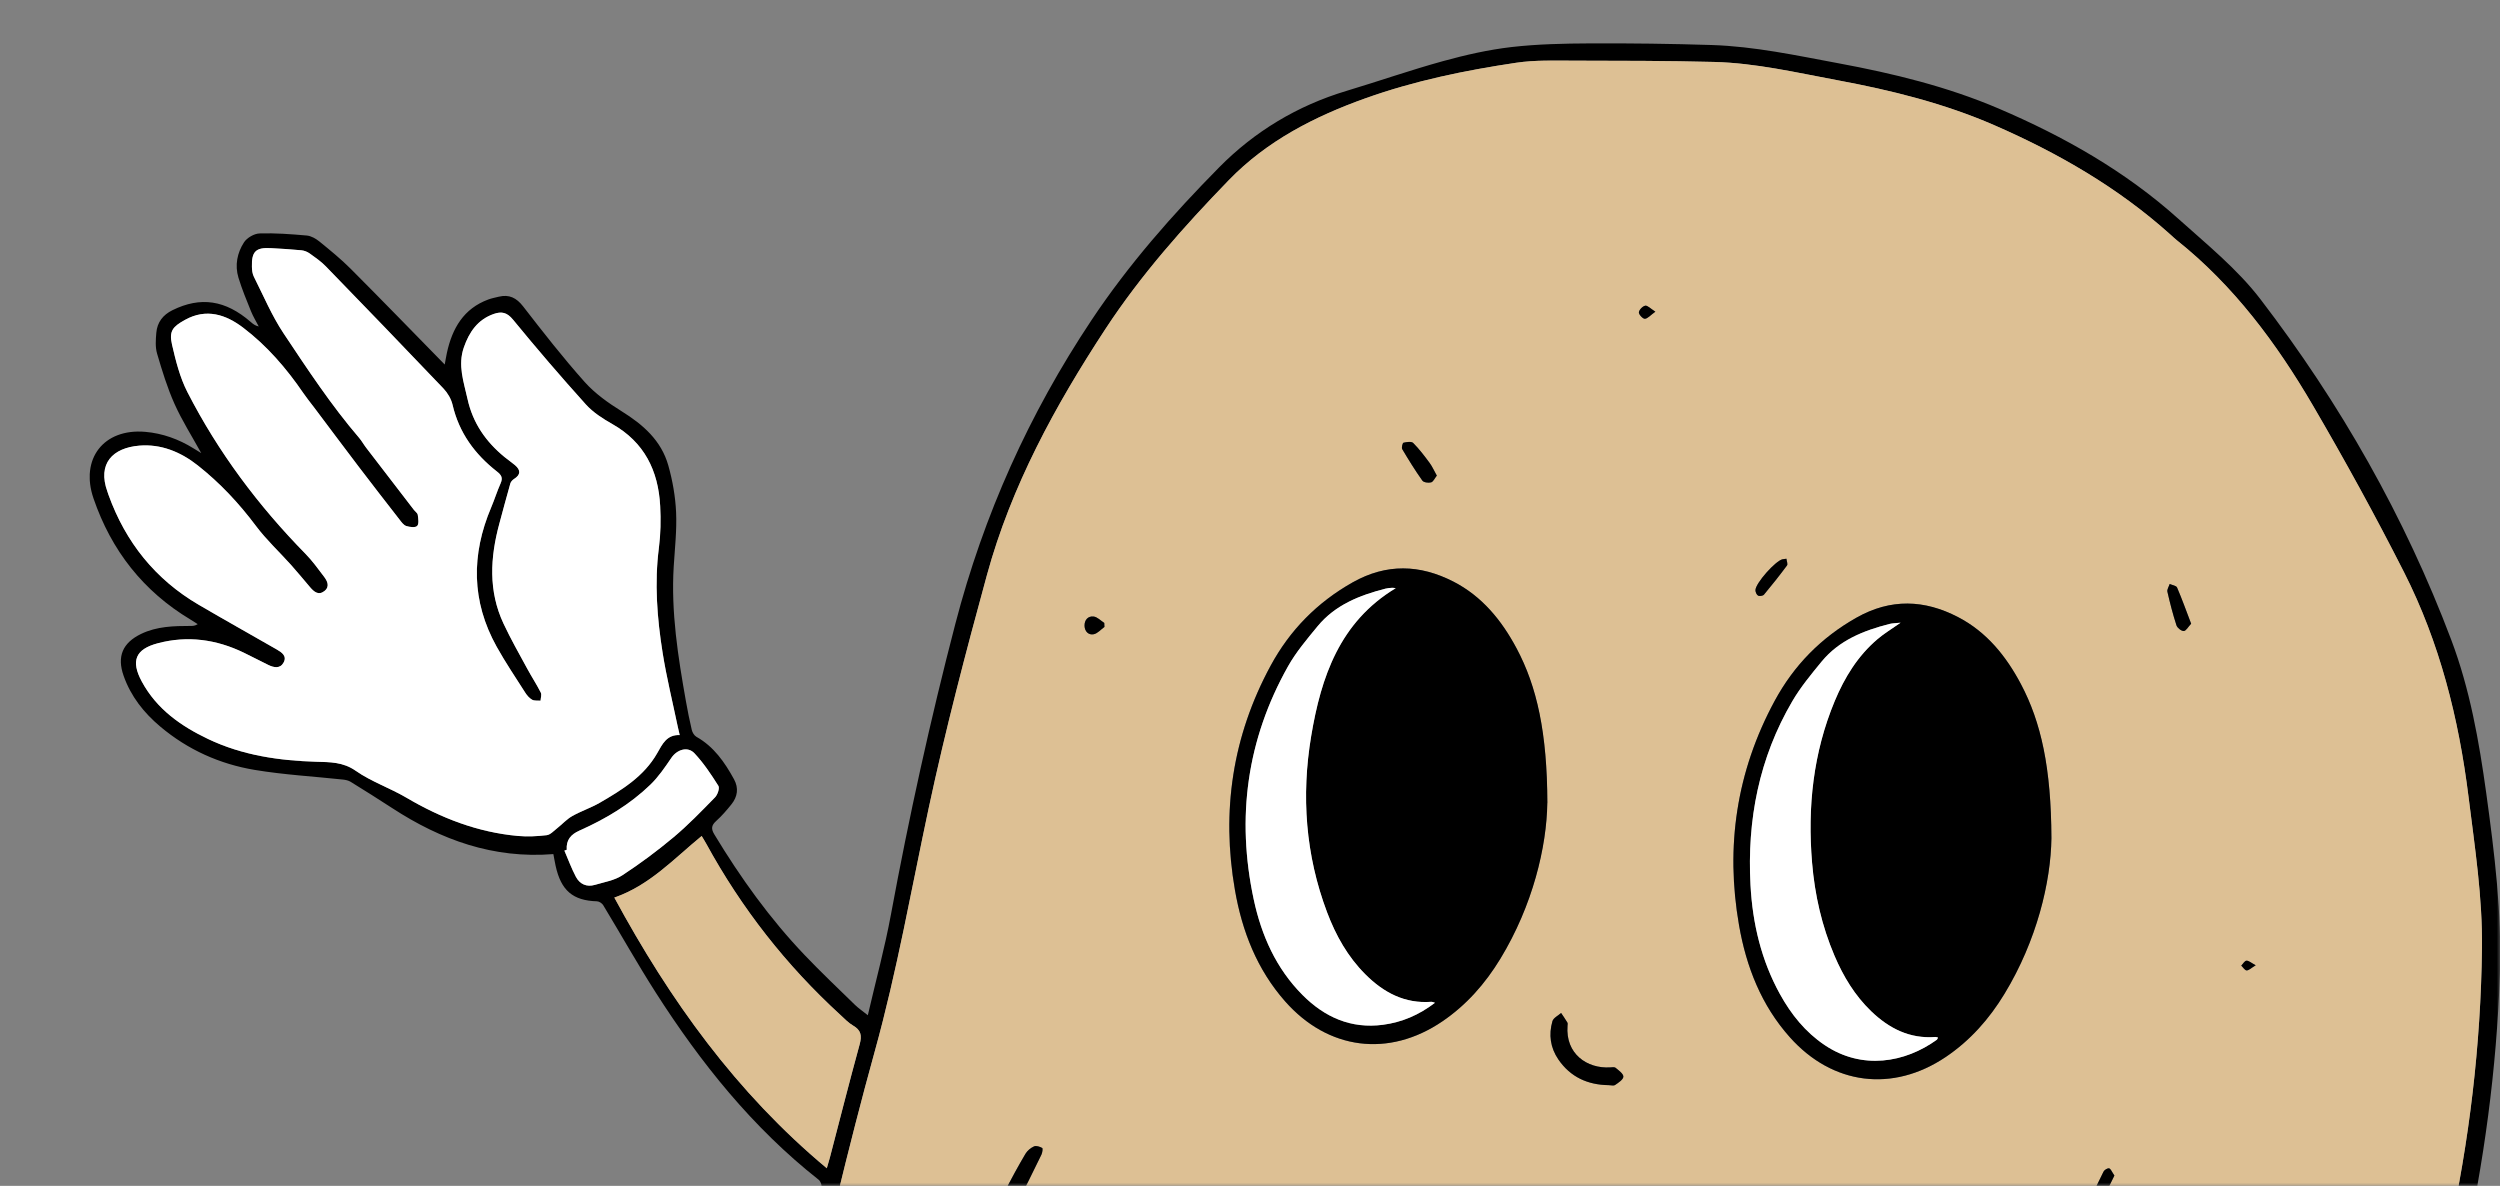 <svg width="390" height="185" viewBox="0 0 390 185" fill="none" xmlns="http://www.w3.org/2000/svg">
<rect x="0" y="0" width="390" height="185" fill="#808080" stroke="none"/>
<mask id="mask0_40_6" style="mask-type:alpha" maskUnits="userSpaceOnUse" x="0" y="0" width="390" height="185">
<rect width="390" height="185" fill="#D9D9D9"/>
</mask>
<g mask="url(#mask0_40_6)">
<g clip-path="url(#clip0_40_6)">
<path d="M135.38 158.381C136.647 152.922 138.032 147.837 138.985 142.671C141.803 127.435 145.126 112.329 149.031 97.329C153.463 80.287 160.534 64.577 170.261 49.964C176.05 41.266 182.906 33.488 190.181 26.112C195.718 20.5 202.408 16.474 210.035 14.184C215.077 12.669 220.057 10.929 225.133 9.53C228.627 8.567 232.203 7.757 235.793 7.34C239.859 6.875 243.982 6.789 248.086 6.769C254.4 6.741 260.713 6.822 267.026 7.023C273.701 7.234 280.219 8.648 286.771 9.865C295.345 11.457 303.792 13.512 311.814 16.944C321.965 21.286 331.544 26.701 339.824 34.135C344.271 38.127 349.027 41.975 352.632 46.681C365.077 62.923 375.152 80.613 382.403 99.835C385.303 107.523 386.726 115.584 387.85 123.707C389.145 133.11 390.311 142.508 389.983 152.045C389.473 166.796 387.507 181.346 384.317 195.738C380.375 213.533 376.409 231.328 372.405 249.108C370.329 258.319 366.149 266.696 362.021 275.088C349.127 301.27 330.745 322.831 307.439 340.108C293.746 350.259 278.434 356.676 261.541 359.331C250.819 361.018 240.097 361.142 229.337 360.352C222.49 359.848 215.62 359.317 208.835 358.301C198.128 356.69 188.101 352.684 177.983 348.941C165.004 344.139 153.782 336.619 143.608 327.413C129.929 315.038 121.449 299.669 117.988 281.457C116.155 271.805 115.812 262.096 116.374 252.328C117.055 240.481 119.254 228.84 121.53 217.233C123.606 206.651 125.987 196.127 128.182 185.564C128.277 185.099 128.063 184.323 127.72 184.049C117.402 175.921 109.318 165.823 102.281 154.815C99.434 150.358 96.839 145.733 94.097 141.204C93.915 140.907 93.463 140.615 93.13 140.605C89.373 140.495 87.517 138.928 86.674 135.056C86.536 134.428 86.431 133.79 86.326 133.239C76.971 133.992 68.796 131.025 61.178 126.06C59.035 124.665 56.874 123.304 54.698 121.962C54.355 121.752 53.912 121.656 53.503 121.613C48.908 121.119 44.271 120.865 39.719 120.103C34.273 119.192 29.302 116.964 25.012 113.355C22.441 111.194 20.413 108.634 19.285 105.428C18.218 102.399 19.127 100.286 22.008 98.891C24.469 97.703 27.107 97.65 29.75 97.645C30.078 97.645 30.407 97.645 30.845 97.367C30.468 97.128 30.097 96.883 29.716 96.653C22.351 92.234 17.371 85.884 14.585 77.747C12.481 71.598 16.157 66.815 22.641 67.366C25.35 67.596 27.869 68.507 30.188 69.944C30.54 70.16 30.887 70.376 31.392 70.683C29.921 68.013 28.383 65.598 27.226 63.01C26.098 60.489 25.284 57.815 24.503 55.155C24.208 54.148 24.293 52.993 24.384 51.92C24.522 50.281 25.412 49.126 26.907 48.388C31.283 46.231 35.168 46.797 39.11 50.223C39.453 50.52 39.796 50.813 40.362 50.928C39.953 50.137 39.486 49.37 39.153 48.551C38.453 46.821 37.739 45.09 37.196 43.312C36.61 41.376 37.005 39.44 38.067 37.801C38.529 37.092 39.648 36.445 40.486 36.416C42.938 36.339 45.404 36.526 47.856 36.742C48.537 36.804 49.266 37.221 49.818 37.667C51.494 39.033 53.184 40.403 54.708 41.932C59.607 46.84 64.434 51.824 69.377 56.866C69.491 56.262 69.586 55.653 69.715 55.049C70.548 51.23 72.319 48.139 76.19 46.715C76.713 46.523 77.271 46.418 77.818 46.284C79.427 45.9 80.551 46.442 81.603 47.793C84.707 51.8 87.831 55.806 91.202 59.583C92.816 61.39 94.892 62.861 96.963 64.15C100.315 66.23 103.157 68.713 104.257 72.614C104.923 74.977 105.361 77.464 105.471 79.913C105.599 82.726 105.271 85.563 105.099 88.386C104.666 95.489 105.771 102.442 107.004 109.392C107.271 110.892 107.566 112.387 107.918 113.868C108.013 114.266 108.299 114.75 108.642 114.941C111.365 116.475 113.055 118.914 114.508 121.569C115.26 122.945 115.06 124.282 114.108 125.471C113.379 126.381 112.603 127.282 111.741 128.058C110.989 128.734 110.894 129.271 111.427 130.153C115.507 136.901 120.078 143.284 125.52 148.987C128.062 151.652 130.743 154.192 133.381 156.766C133.895 157.269 134.504 157.676 135.38 158.376V158.381ZM239.507 358.195C246.401 358.411 253.233 357.879 260.065 356.892C277.81 354.323 293.655 347.297 307.905 336.485C319.956 327.341 330.607 316.721 340.062 304.912C350.532 291.838 358.493 277.23 365.072 261.865C366.877 257.648 368.439 253.249 369.467 248.782C373.771 230.129 377.851 211.429 381.97 192.738C385.217 177.992 387.002 163.068 387.188 147.952C387.283 139.997 386.069 132.17 385.093 124.311C383.57 112.075 380.599 100.243 375.019 89.244C370.557 80.45 365.801 71.794 360.83 63.283C355.15 53.554 348.48 44.568 339.586 37.48C339.215 37.183 338.867 36.852 338.515 36.531C330.383 29.246 321.051 23.869 311.133 19.541C303.292 16.125 295.017 14.078 286.614 12.511C280.238 11.322 273.901 9.827 267.397 9.664C260.094 9.477 252.786 9.477 245.477 9.463C242.497 9.463 239.473 9.353 236.541 9.789C228.556 10.982 220.672 12.597 213.011 15.334C205.022 18.185 197.613 21.991 191.695 28.101C184.696 35.328 178.002 42.847 172.441 51.33C164.585 63.316 157.763 75.811 153.958 89.713C150.664 101.748 147.493 113.834 144.884 126.031C142.175 138.698 139.946 151.465 136.475 163.964C134.347 171.632 132.386 179.348 130.51 187.078C126.329 204.288 122.987 221.671 120.326 239.187C118.393 251.916 117.921 264.66 119.878 277.422C122.116 291.996 127.339 305.31 136.894 316.644C146.921 328.534 158.953 337.865 173.203 344.067C183.763 348.663 194.514 352.775 205.841 355.123C216.948 357.423 228.232 357.735 239.502 358.195H239.507ZM106.037 114.668C105.899 114.079 105.804 113.705 105.728 113.326C104.928 109.502 103.99 105.697 103.376 101.843C102.514 96.423 102.086 90.964 102.795 85.458C103.071 83.311 103.109 81.106 102.995 78.94C102.705 73.419 100.519 68.986 95.539 66.163C94.049 65.32 92.52 64.342 91.387 63.081C87.502 58.773 83.722 54.359 80.037 49.869C79.104 48.728 78.256 48.555 77.042 48.977C74.528 49.854 73.204 51.786 72.367 54.201C71.395 56.99 72.352 59.578 72.943 62.257C73.776 66.019 75.809 68.914 78.708 71.296C79.246 71.737 79.827 72.12 80.351 72.571C81.289 73.371 81.213 74.08 80.199 74.723C79.951 74.881 79.699 75.159 79.618 75.432C79.023 77.517 78.466 79.616 77.899 81.71C76.475 86.967 76.175 92.201 78.551 97.276C79.675 99.672 80.994 101.978 82.251 104.307C82.932 105.567 83.722 106.77 84.369 108.045C84.536 108.376 84.35 108.884 84.331 109.31C83.889 109.272 83.379 109.358 83.022 109.162C82.589 108.922 82.217 108.491 81.946 108.059C80.432 105.682 78.847 103.343 77.48 100.88C73.543 93.806 73.5 86.536 76.633 79.156C77.156 77.914 77.556 76.62 78.104 75.394C78.48 74.545 78.228 74.109 77.532 73.563C74.085 70.874 71.619 67.519 70.605 63.149C70.391 62.228 69.824 61.284 69.167 60.594C63.097 54.215 56.979 47.885 50.846 41.568C50.099 40.796 49.194 40.164 48.313 39.541C47.947 39.277 47.461 39.09 47.014 39.047C45.423 38.894 43.824 38.798 42.228 38.712C39.905 38.587 39.243 39.244 39.305 41.625C39.319 42.138 39.377 42.704 39.6 43.15C41.1 46.126 42.405 49.241 44.238 51.996C47.961 57.584 51.66 63.211 56.045 68.325C56.441 68.785 56.731 69.331 57.098 69.81C59.578 73.045 62.063 76.28 64.549 79.51C64.758 79.783 65.134 80.023 65.177 80.32C65.263 80.905 65.391 81.739 65.082 82.05C64.787 82.347 63.925 82.228 63.382 82.06C62.978 81.935 62.649 81.466 62.359 81.092C60.202 78.322 58.045 75.547 55.917 72.748C53.608 69.71 51.327 66.647 49.032 63.599C48.461 62.837 47.851 62.094 47.313 61.308C44.676 57.446 41.629 53.923 37.924 51.11C35.249 49.078 32.192 48.047 28.855 49.912C26.959 50.971 26.355 51.642 26.84 53.755C27.417 56.281 28.064 58.879 29.235 61.155C34.039 70.543 40.295 78.892 47.67 86.407C48.727 87.485 49.618 88.731 50.537 89.939C51.089 90.662 51.503 91.535 50.58 92.234C49.67 92.92 48.97 92.297 48.37 91.597C47.385 90.442 46.428 89.268 45.414 88.137C43.59 86.105 41.567 84.226 39.934 82.05C37.286 78.513 34.325 75.35 30.868 72.614C28.159 70.472 25.088 69.249 21.746 69.523C17.594 69.863 15.171 72.312 16.766 76.707C16.823 76.87 16.875 77.037 16.933 77.2C19.604 84.595 24.227 90.38 31.006 94.348C35.044 96.711 39.124 98.997 43.181 101.321C43.962 101.767 44.804 102.332 44.252 103.353C43.714 104.35 42.738 104.163 41.857 103.732C40.576 103.104 39.31 102.438 38.024 101.815C33.739 99.744 29.278 99.131 24.655 100.343C21.118 101.268 20.384 103.104 22.132 106.334C24.46 110.633 28.24 113.274 32.473 115.291C37.801 117.831 43.514 118.665 49.365 118.838C51.465 118.9 53.517 118.857 55.498 120.247C57.921 121.943 60.826 122.921 63.392 124.435C68.805 127.622 74.523 129.841 80.799 130.412C82.284 130.546 83.812 130.469 85.293 130.292C85.86 130.225 86.383 129.63 86.893 129.233C87.693 128.605 88.388 127.814 89.259 127.32C90.645 126.53 92.192 126.026 93.573 125.231C97.029 123.228 100.453 121.138 102.524 117.51C103.333 116.092 104.009 114.591 106.047 114.673L106.037 114.668ZM128.981 182.247C129.21 181.452 129.353 181.001 129.472 180.546C131.01 174.656 132.505 168.757 134.114 162.89C134.481 161.549 134.314 160.705 133.086 159.996C132.348 159.569 131.738 158.913 131.1 158.328C122.644 150.593 115.669 141.679 110.161 131.6C109.942 131.202 109.699 130.819 109.461 130.416C105.104 133.992 101.343 138.118 95.834 140.025C104.504 156.037 114.836 170.458 128.981 182.252V182.247ZM88.407 132.568L88.04 132.693C88.631 134.059 89.14 135.468 89.835 136.781C90.445 137.931 91.516 138.42 92.811 138.036C94.254 137.61 95.844 137.351 97.067 136.551C99.848 134.73 102.533 132.741 105.08 130.603C107.366 128.686 109.451 126.525 111.541 124.383C111.941 123.975 112.289 122.95 112.065 122.595C110.941 120.817 109.761 119.034 108.328 117.51C107.266 116.379 105.609 116.94 104.738 118.215C103.743 119.676 102.728 121.176 101.467 122.398C98.258 125.504 94.454 127.761 90.402 129.568C89.04 130.177 88.302 131.039 88.407 132.568V132.568Z" fill="black"/>
<path d="M239.502 358.195C228.233 357.73 216.949 357.423 205.841 355.123C194.514 352.775 183.759 348.668 173.203 344.067C158.953 337.86 146.926 328.534 136.895 316.644C127.334 305.31 122.111 291.996 119.878 277.422C117.922 264.66 118.393 251.916 120.326 239.187C122.987 221.671 126.33 204.288 130.51 187.078C132.391 179.348 134.352 171.632 136.476 163.964C139.942 151.46 142.175 138.698 144.884 126.031C147.493 113.834 150.664 101.748 153.959 89.714C157.763 75.811 164.59 63.316 172.441 51.33C178.002 42.848 184.697 35.323 191.696 28.101C197.614 21.995 205.022 18.19 213.011 15.334C220.677 12.597 228.556 10.977 236.541 9.789C239.474 9.353 242.497 9.458 245.477 9.463C252.786 9.472 260.094 9.477 267.398 9.664C273.906 9.832 280.239 11.327 286.614 12.511C295.017 14.073 303.292 16.12 311.134 19.541C321.051 23.869 330.383 29.242 338.515 36.531C338.872 36.847 339.215 37.183 339.586 37.48C348.48 44.568 355.151 53.559 360.831 63.283C365.801 71.794 370.558 80.45 375.019 89.244C380.599 100.243 383.57 112.075 385.093 124.311C386.074 132.17 387.288 139.997 387.188 147.952C387.003 163.068 385.217 177.992 381.97 192.738C377.852 211.434 373.771 230.134 369.467 248.782C368.439 253.249 366.877 257.648 365.073 261.866C358.493 277.235 350.527 291.838 340.062 304.912C330.607 316.721 319.956 327.341 307.906 336.485C293.651 347.297 277.81 354.323 260.066 356.892C253.238 357.879 246.406 358.411 239.507 358.195H239.502ZM241.378 125.26C241.345 114.261 239.75 107.11 236.588 101.168C234.255 96.782 231.194 93.025 226.723 90.73C221.51 88.055 216.292 87.873 211.002 90.849C205.47 93.965 201.223 98.283 198.214 103.837C192.257 114.831 190.5 126.549 192.638 138.842C193.757 145.283 196.085 151.24 200.47 156.214C207.165 163.801 216.634 165.009 224.981 159.344C228.742 156.794 231.68 153.449 234.032 149.586C239.117 141.233 241.278 132.065 241.369 125.26H241.378ZM320.018 130.771C319.98 119.772 318.404 112.675 315.276 106.751C312.957 102.361 309.915 98.589 305.454 96.27C300.207 93.543 294.951 93.341 289.618 96.351C284.09 99.471 279.843 103.794 276.839 109.348C270.888 120.347 269.14 132.065 271.288 144.358C272.421 150.842 274.768 156.838 279.22 161.822C285.876 169.279 295.27 170.458 303.54 164.889C307.349 162.325 310.32 158.956 312.691 155.05C317.771 146.692 319.928 137.528 320.018 130.771V130.771ZM250.939 169.284C251.281 169.284 251.719 169.418 251.953 169.255C252.467 168.905 253.229 168.416 253.238 167.961C253.252 167.506 252.519 166.983 252.034 166.586C251.848 166.432 251.448 166.499 251.153 166.514C247.568 166.72 244.192 164.41 244.525 160.025C244.54 159.852 244.578 159.641 244.501 159.512C244.197 158.999 243.854 158.515 243.525 158.021C243.059 158.443 242.326 158.783 242.173 159.301C241.564 161.395 241.84 163.437 243.092 165.268C244.978 168.028 247.677 169.236 250.939 169.284ZM156.12 187.874C156.392 188.195 156.677 188.832 157.072 188.904C157.468 188.981 158.187 188.612 158.387 188.238C159.801 185.569 161.129 182.851 162.453 180.134C162.605 179.822 162.7 179.161 162.576 179.089C162.21 178.878 161.638 178.687 161.3 178.84C160.781 179.07 160.253 179.506 159.962 180C158.82 181.936 157.749 183.91 156.706 185.904C156.43 186.431 156.354 187.059 156.12 187.874ZM304.525 262.417L304.625 262.709C306.711 262.062 308.825 261.482 310.867 260.706C311.324 260.533 311.891 259.575 311.772 259.163C311.515 258.281 310.705 258.621 310.029 258.861C308.691 259.34 307.353 259.843 305.982 260.203C305.03 260.452 304.006 260.428 303.04 260.634C302.687 260.706 302.397 261.084 302.078 261.324C302.378 261.645 302.621 262.096 302.992 262.249C303.449 262.436 304.011 262.369 304.525 262.417V262.417ZM366.825 213.557C366.682 213.313 366.563 212.886 366.296 212.737C366.13 212.646 365.639 212.896 365.458 213.121C363.697 215.311 361.959 217.516 360.25 219.744C360.074 219.974 359.959 220.492 360.093 220.669C360.278 220.923 360.816 221.187 361.035 221.086C361.754 220.746 362.587 220.381 363.035 219.773C364.263 218.1 365.325 216.303 366.434 214.539C366.592 214.29 366.658 213.979 366.825 213.547V213.557ZM224.143 74.2C223.719 73.443 223.429 72.767 223 72.192C222.205 71.119 221.396 70.045 220.458 69.106C220.186 68.833 219.434 68.948 218.944 69.063C218.796 69.096 218.606 69.834 218.744 70.064C219.734 71.737 220.758 73.39 221.881 74.972C222.091 75.264 222.833 75.365 223.248 75.25C223.59 75.154 223.809 74.608 224.138 74.2H224.143ZM146.646 278.371L146.893 278.256L146.231 277.11C145.917 277.503 145.327 277.901 145.336 278.28C145.403 280.873 145.546 283.465 145.803 286.044C145.85 286.494 146.569 286.878 146.979 287.29C147.136 286.772 147.46 286.24 147.422 285.737C147.217 283.278 146.917 280.829 146.646 278.376V278.371ZM329.85 183.388C329.445 182.803 329.283 182.324 329.026 182.267C328.779 182.209 328.288 182.506 328.155 182.775C327.112 184.859 326.098 186.963 325.16 189.101C325.017 189.422 325.312 189.939 325.408 190.366C325.793 190.265 326.403 190.284 326.526 190.045C327.688 187.84 328.769 185.593 329.85 183.393V183.388ZM341.819 97.305C341.062 95.321 340.4 93.461 339.62 91.65C339.491 91.353 338.867 91.276 338.467 91.094C338.339 91.501 338.029 91.952 338.11 92.306C338.51 94.07 338.967 95.829 339.524 97.549C339.658 97.952 340.286 98.45 340.667 98.436C341.024 98.422 341.357 97.784 341.81 97.3L341.819 97.305ZM278.686 87.159C278.267 87.217 278.182 87.222 278.101 87.236C277.015 87.442 273.863 90.969 273.854 92.067C273.854 92.359 274.04 92.795 274.273 92.915C274.501 93.035 275.025 92.953 275.187 92.762C276.425 91.276 277.63 89.761 278.782 88.209C278.939 87.998 278.729 87.519 278.691 87.159H278.686ZM172.299 97.794L172.27 97.171C171.718 96.821 171.194 96.246 170.613 96.174C169.732 96.068 169.156 96.715 169.19 97.636C169.218 98.498 169.813 99.102 170.623 98.939C171.237 98.814 171.746 98.192 172.303 97.794H172.299ZM176.945 198.978C177.145 198.978 177.345 198.978 177.545 198.978C177.898 198.437 178.55 197.876 178.521 197.358C178.493 196.889 177.788 196.194 177.274 196.074C176.474 195.887 175.769 196.5 175.903 197.353C175.993 197.938 176.584 198.441 176.95 198.978H176.945ZM244.716 277.043C245.297 276.186 245.825 275.735 245.892 275.227C245.996 274.431 245.377 273.842 244.616 274.053C244.149 274.182 243.563 274.848 243.525 275.318C243.492 275.745 244.116 276.229 244.72 277.048L244.716 277.043ZM188.239 258.487C187.425 257.945 186.915 257.337 186.496 257.394C186.058 257.456 185.706 258.156 185.32 258.578C185.754 258.956 186.154 259.565 186.634 259.642C186.996 259.699 187.463 259.076 188.239 258.487V258.487ZM321.751 293.132C320.98 292.614 320.504 292.044 320.094 292.092C319.666 292.14 319.304 292.777 318.909 293.156C319.323 293.558 319.694 294.201 320.166 294.287C320.523 294.349 321.008 293.707 321.751 293.137V293.132ZM258.237 48.623C257.471 48.139 257.014 47.626 256.657 47.688C256.252 47.76 255.7 48.33 255.662 48.723C255.633 49.054 256.276 49.744 256.59 49.73C257.038 49.706 257.461 49.178 258.233 48.623H258.237ZM351.894 150.583C351.17 150.2 350.794 149.84 350.447 149.869C350.161 149.888 349.904 150.368 349.637 150.641C349.918 150.909 350.194 151.384 350.48 151.388C350.832 151.398 351.189 151.01 351.894 150.583Z" fill="#DDC094"/>
<path d="M106.038 114.668C104 114.587 103.324 116.087 102.515 117.505C100.448 121.133 97.02 123.218 93.564 125.226C92.183 126.026 90.635 126.53 89.25 127.316C88.383 127.809 87.684 128.6 86.884 129.228C86.374 129.626 85.85 130.22 85.284 130.287C83.799 130.464 82.275 130.541 80.789 130.407C74.514 129.837 68.796 127.618 63.383 124.431C60.816 122.921 57.912 121.938 55.489 120.242C53.503 118.852 51.456 118.895 49.356 118.833C43.505 118.66 37.791 117.826 32.464 115.286C28.231 113.269 24.446 110.628 22.123 106.329C20.375 103.099 21.108 101.268 24.646 100.339C29.274 99.126 33.735 99.74 38.015 101.81C39.301 102.433 40.567 103.099 41.848 103.727C42.729 104.158 43.705 104.35 44.243 103.348C44.795 102.327 43.952 101.767 43.172 101.316C39.115 98.987 35.035 96.706 30.997 94.343C24.218 90.375 19.594 84.595 16.923 77.195C16.866 77.033 16.819 76.865 16.757 76.702C15.162 72.307 17.585 69.858 21.737 69.518C25.079 69.24 28.15 70.467 30.859 72.609C34.321 75.346 37.277 78.509 39.925 82.046C41.553 84.221 43.581 86.1 45.405 88.132C46.414 89.263 47.376 90.437 48.361 91.592C48.961 92.297 49.661 92.92 50.57 92.23C51.499 91.53 51.08 90.658 50.528 89.934C49.609 88.726 48.718 87.48 47.661 86.402C40.291 78.887 34.035 70.534 29.226 61.15C28.06 58.869 27.412 56.271 26.831 53.751C26.346 51.637 26.946 50.961 28.845 49.907C32.188 48.043 35.239 49.078 37.915 51.105C41.624 53.918 44.667 57.441 47.304 61.303C47.842 62.09 48.447 62.832 49.023 63.594C51.318 66.647 53.599 69.705 55.908 72.743C58.036 75.537 60.188 78.312 62.349 81.087C62.64 81.461 62.968 81.926 63.373 82.055C63.916 82.228 64.778 82.343 65.073 82.046C65.382 81.739 65.254 80.9 65.168 80.315C65.125 80.023 64.749 79.784 64.54 79.505C62.054 76.275 59.569 73.04 57.088 69.805C56.717 69.321 56.427 68.775 56.036 68.32C51.651 63.206 47.952 57.58 44.229 51.992C42.395 49.236 41.091 46.121 39.591 43.145C39.367 42.699 39.31 42.133 39.296 41.621C39.234 39.239 39.901 38.582 42.219 38.707C43.814 38.793 45.414 38.889 47.004 39.042C47.452 39.085 47.938 39.272 48.304 39.536C49.185 40.164 50.09 40.792 50.837 41.563C56.969 47.88 63.087 54.215 69.158 60.589C69.815 61.28 70.382 62.224 70.596 63.144C71.61 67.515 74.081 70.869 77.523 73.558C78.218 74.1 78.471 74.54 78.095 75.389C77.547 76.616 77.147 77.914 76.623 79.151C73.491 86.531 73.534 93.802 77.471 100.875C78.842 103.334 80.423 105.677 81.937 108.055C82.213 108.486 82.584 108.917 83.013 109.157C83.37 109.353 83.879 109.267 84.322 109.305C84.346 108.879 84.532 108.366 84.36 108.04C83.713 106.765 82.922 105.562 82.242 104.302C80.98 101.973 79.661 99.668 78.542 97.271C76.166 92.196 76.466 86.968 77.89 81.705C78.457 79.611 79.013 77.512 79.609 75.427C79.685 75.154 79.942 74.876 80.189 74.718C81.204 74.08 81.28 73.366 80.342 72.566C79.813 72.115 79.233 71.732 78.699 71.291C75.8 68.914 73.767 66.019 72.934 62.252C72.343 59.573 71.386 56.986 72.358 54.196C73.2 51.781 74.524 49.849 77.033 48.972C78.247 48.551 79.094 48.723 80.028 49.864C83.708 54.354 87.488 58.764 91.378 63.077C92.511 64.337 94.04 65.315 95.53 66.158C100.505 68.976 102.695 73.414 102.986 78.935C103.1 81.101 103.062 83.306 102.786 85.453C102.077 90.96 102.505 96.418 103.367 101.839C103.981 105.692 104.924 109.497 105.719 113.321C105.8 113.7 105.89 114.074 106.028 114.663L106.038 114.668Z" fill="white"/>
<path d="M128.982 182.247C114.836 170.458 104.505 156.032 95.835 140.021C101.343 138.113 105.1 133.987 109.461 130.412C109.699 130.814 109.947 131.198 110.161 131.595C115.67 141.674 122.64 150.588 131.1 158.323C131.738 158.908 132.348 159.569 133.086 159.991C134.314 160.7 134.481 161.544 134.114 162.886C132.505 168.752 131.01 174.656 129.472 180.541C129.353 180.997 129.21 181.447 128.982 182.243V182.247Z" fill="#DDC094"/>
<path d="M88.412 132.568C88.307 131.035 89.04 130.172 90.407 129.568C94.459 127.761 98.263 125.504 101.472 122.399C102.734 121.181 103.743 119.676 104.743 118.215C105.614 116.94 107.271 116.384 108.333 117.51C109.766 119.034 110.951 120.817 112.07 122.595C112.294 122.954 111.946 123.975 111.546 124.383C109.456 126.52 107.371 128.686 105.086 130.603C102.538 132.736 99.853 134.73 97.073 136.551C95.849 137.351 94.263 137.605 92.816 138.037C91.526 138.42 90.45 137.931 89.84 136.781C89.145 135.468 88.636 134.059 88.045 132.693L88.412 132.568V132.568Z" fill="white"/>
<path d="M241.383 125.26C241.288 132.065 239.131 141.233 234.046 149.586C231.694 153.449 228.752 156.794 224.995 159.344C216.649 165.009 207.179 163.801 200.485 156.215C196.095 151.24 193.771 145.283 192.653 138.842C190.515 126.549 192.267 114.831 198.228 103.837C201.237 98.287 205.489 93.969 211.016 90.849C216.301 87.873 221.519 88.055 226.738 90.73C231.208 93.025 234.27 96.782 236.603 101.168C239.764 107.11 241.359 114.261 241.392 125.26H241.383ZM217.725 91.76C217.458 91.731 217.306 91.693 217.158 91.707C216.815 91.736 216.463 91.755 216.13 91.841C212.092 92.877 208.279 94.377 205.531 97.717C203.884 99.72 202.175 101.743 200.908 103.995C194.509 115.392 192.843 127.565 195.581 140.332C196.785 145.954 199.08 151.096 203.189 155.227C206.641 158.692 210.75 160.533 215.735 159.876C218.691 159.488 221.339 158.362 223.852 156.445C223.533 156.354 223.419 156.282 223.314 156.291C219.153 156.617 215.844 154.858 212.992 152.007C210.24 149.256 208.379 145.93 207.017 142.316C203.651 133.383 202.98 124.148 204.546 114.807C206.089 105.61 208.988 97.041 217.72 91.77L217.725 91.76Z" fill="black"/>
<path d="M320.023 130.766C319.932 137.524 317.776 146.692 312.695 155.045C310.324 158.951 307.349 162.32 303.545 164.884C295.274 170.453 285.885 169.274 279.225 161.817C274.773 156.833 272.426 150.842 271.293 144.353C269.145 132.06 270.897 120.343 276.844 109.344C279.848 103.789 284.095 99.466 289.623 96.346C294.955 93.337 300.212 93.538 305.458 96.265C309.915 98.58 312.962 102.351 315.281 106.746C318.409 112.67 319.985 119.767 320.023 130.766V130.766ZM296.498 97.137C295.731 97.219 295.227 97.214 294.751 97.334C290.713 98.364 286.904 99.869 284.157 103.214C282.534 105.189 280.886 107.182 279.601 109.377C274.406 118.234 272.521 127.92 273.073 138.094C273.397 144.056 274.754 149.802 277.668 155.083C279.415 158.247 281.619 160.997 284.643 163.029C290.489 166.964 297.174 165.771 302.126 162.205C302.211 162.143 302.245 162.009 302.326 161.86C302.159 161.817 302.04 161.755 301.93 161.764C297.926 162.081 294.694 160.442 291.889 157.743C289.347 155.294 287.561 152.333 286.181 149.102C284.195 144.458 283.091 139.594 282.676 134.572C281.953 125.902 282.848 117.438 286.214 109.353C287.752 105.663 289.818 102.299 292.899 99.687C293.937 98.805 295.122 98.1 296.493 97.132L296.498 97.137Z" fill="black"/>
<path d="M250.948 169.284C247.687 169.241 244.987 168.028 243.102 165.268C241.854 163.442 241.573 161.395 242.183 159.301C242.335 158.788 243.068 158.443 243.535 158.021C243.863 158.515 244.211 159.004 244.511 159.512C244.587 159.641 244.549 159.852 244.535 160.025C244.202 164.405 247.577 166.72 251.162 166.514C251.462 166.494 251.857 166.427 252.043 166.586C252.524 166.983 253.262 167.506 253.248 167.961C253.233 168.411 252.476 168.905 251.962 169.255C251.724 169.418 251.291 169.284 250.948 169.284Z" fill="black"/>
<path d="M156.13 187.869C156.363 187.054 156.439 186.422 156.715 185.899C157.758 183.91 158.829 181.931 159.972 179.995C160.262 179.506 160.791 179.065 161.31 178.835C161.648 178.687 162.219 178.874 162.586 179.084C162.71 179.156 162.614 179.813 162.462 180.129C161.138 182.847 159.81 185.564 158.396 188.233C158.196 188.607 157.477 188.976 157.082 188.899C156.687 188.823 156.401 188.185 156.13 187.869Z" fill="black"/>
<path d="M224.143 74.2C223.819 74.608 223.595 75.154 223.253 75.25C222.838 75.365 222.091 75.264 221.886 74.972C220.762 73.39 219.739 71.737 218.748 70.064C218.61 69.834 218.801 69.096 218.948 69.063C219.439 68.948 220.191 68.833 220.462 69.106C221.4 70.045 222.21 71.119 223.005 72.192C223.433 72.767 223.724 73.448 224.148 74.2H224.143Z" fill="black"/>
<path d="M329.845 183.388C328.76 185.588 327.684 187.836 326.522 190.04C326.393 190.28 325.789 190.261 325.403 190.361C325.308 189.935 325.017 189.422 325.155 189.096C326.093 186.959 327.107 184.855 328.15 182.77C328.283 182.501 328.774 182.204 329.021 182.262C329.279 182.319 329.44 182.794 329.845 183.383V183.388Z" fill="black"/>
<path d="M341.815 97.305C341.357 97.789 341.024 98.426 340.672 98.441C340.291 98.455 339.662 97.957 339.529 97.554C338.967 95.834 338.515 94.075 338.115 92.311C338.034 91.952 338.344 91.506 338.472 91.099C338.867 91.281 339.496 91.357 339.624 91.654C340.4 93.466 341.067 95.326 341.824 97.31L341.815 97.305Z" fill="black"/>
<path d="M278.682 87.164C278.72 87.523 278.925 88.003 278.772 88.213C277.62 89.766 276.415 91.281 275.178 92.766C275.016 92.958 274.492 93.04 274.263 92.92C274.035 92.8 273.844 92.364 273.844 92.072C273.854 90.979 277.006 87.451 278.091 87.241C278.177 87.226 278.263 87.217 278.677 87.164H278.682Z" fill="black"/>
<path d="M172.299 97.799C171.742 98.196 171.227 98.819 170.618 98.944C169.813 99.112 169.213 98.503 169.185 97.64C169.156 96.72 169.732 96.073 170.608 96.179C171.194 96.251 171.718 96.826 172.265 97.175L172.294 97.799H172.299Z" fill="black"/>
<path d="M258.237 48.623C257.466 49.178 257.042 49.706 256.595 49.73C256.281 49.744 255.638 49.054 255.666 48.723C255.7 48.33 256.257 47.76 256.661 47.688C257.019 47.626 257.476 48.139 258.242 48.623H258.237Z" fill="black"/>
<path d="M351.894 150.579C351.189 151.005 350.827 151.388 350.48 151.384C350.194 151.379 349.918 150.904 349.637 150.636C349.904 150.363 350.161 149.884 350.447 149.864C350.794 149.84 351.17 150.2 351.894 150.579Z" fill="black"/>
<path d="M217.725 91.755C208.993 97.027 206.093 105.596 204.551 114.793C202.984 124.133 203.656 133.369 207.022 142.302C208.383 145.92 210.245 149.241 212.997 151.992C215.849 154.844 219.158 156.603 223.319 156.277C223.429 156.267 223.538 156.334 223.857 156.43C221.339 158.347 218.696 159.473 215.739 159.862C210.755 160.518 206.646 158.678 203.194 155.213C199.08 151.087 196.79 145.939 195.585 140.318C192.848 127.555 194.514 115.382 200.913 103.981C202.175 101.728 203.884 99.711 205.536 97.703C208.283 94.362 212.097 92.862 216.135 91.827C216.468 91.741 216.815 91.722 217.163 91.693C217.311 91.678 217.463 91.722 217.73 91.746L217.725 91.755Z" fill="white"/>
<path d="M296.503 97.137C295.132 98.1 293.946 98.81 292.908 99.692C289.828 102.304 287.761 105.668 286.223 109.358C282.853 117.448 281.962 125.907 282.686 134.576C283.105 139.594 284.209 144.463 286.19 149.107C287.571 152.337 289.356 155.299 291.899 157.748C294.703 160.446 297.936 162.085 301.94 161.769C302.049 161.759 302.164 161.822 302.335 161.865C302.249 162.013 302.221 162.148 302.135 162.21C297.184 165.78 290.499 166.969 284.652 163.034C281.629 161.002 279.425 158.247 277.677 155.088C274.759 149.807 273.406 144.061 273.083 138.099C272.526 127.92 274.416 118.234 279.61 109.382C280.896 107.187 282.548 105.189 284.167 103.219C286.914 99.879 290.723 98.369 294.76 97.338C295.236 97.219 295.741 97.223 296.507 97.142L296.503 97.137Z" fill="white"/>
</g>
</g>
<defs>
<clipPath id="clip0_40_6">
<rect width="376.035" height="354.052" fill="white" transform="translate(14 6.765)"/>
</clipPath>
</defs>
</svg>
